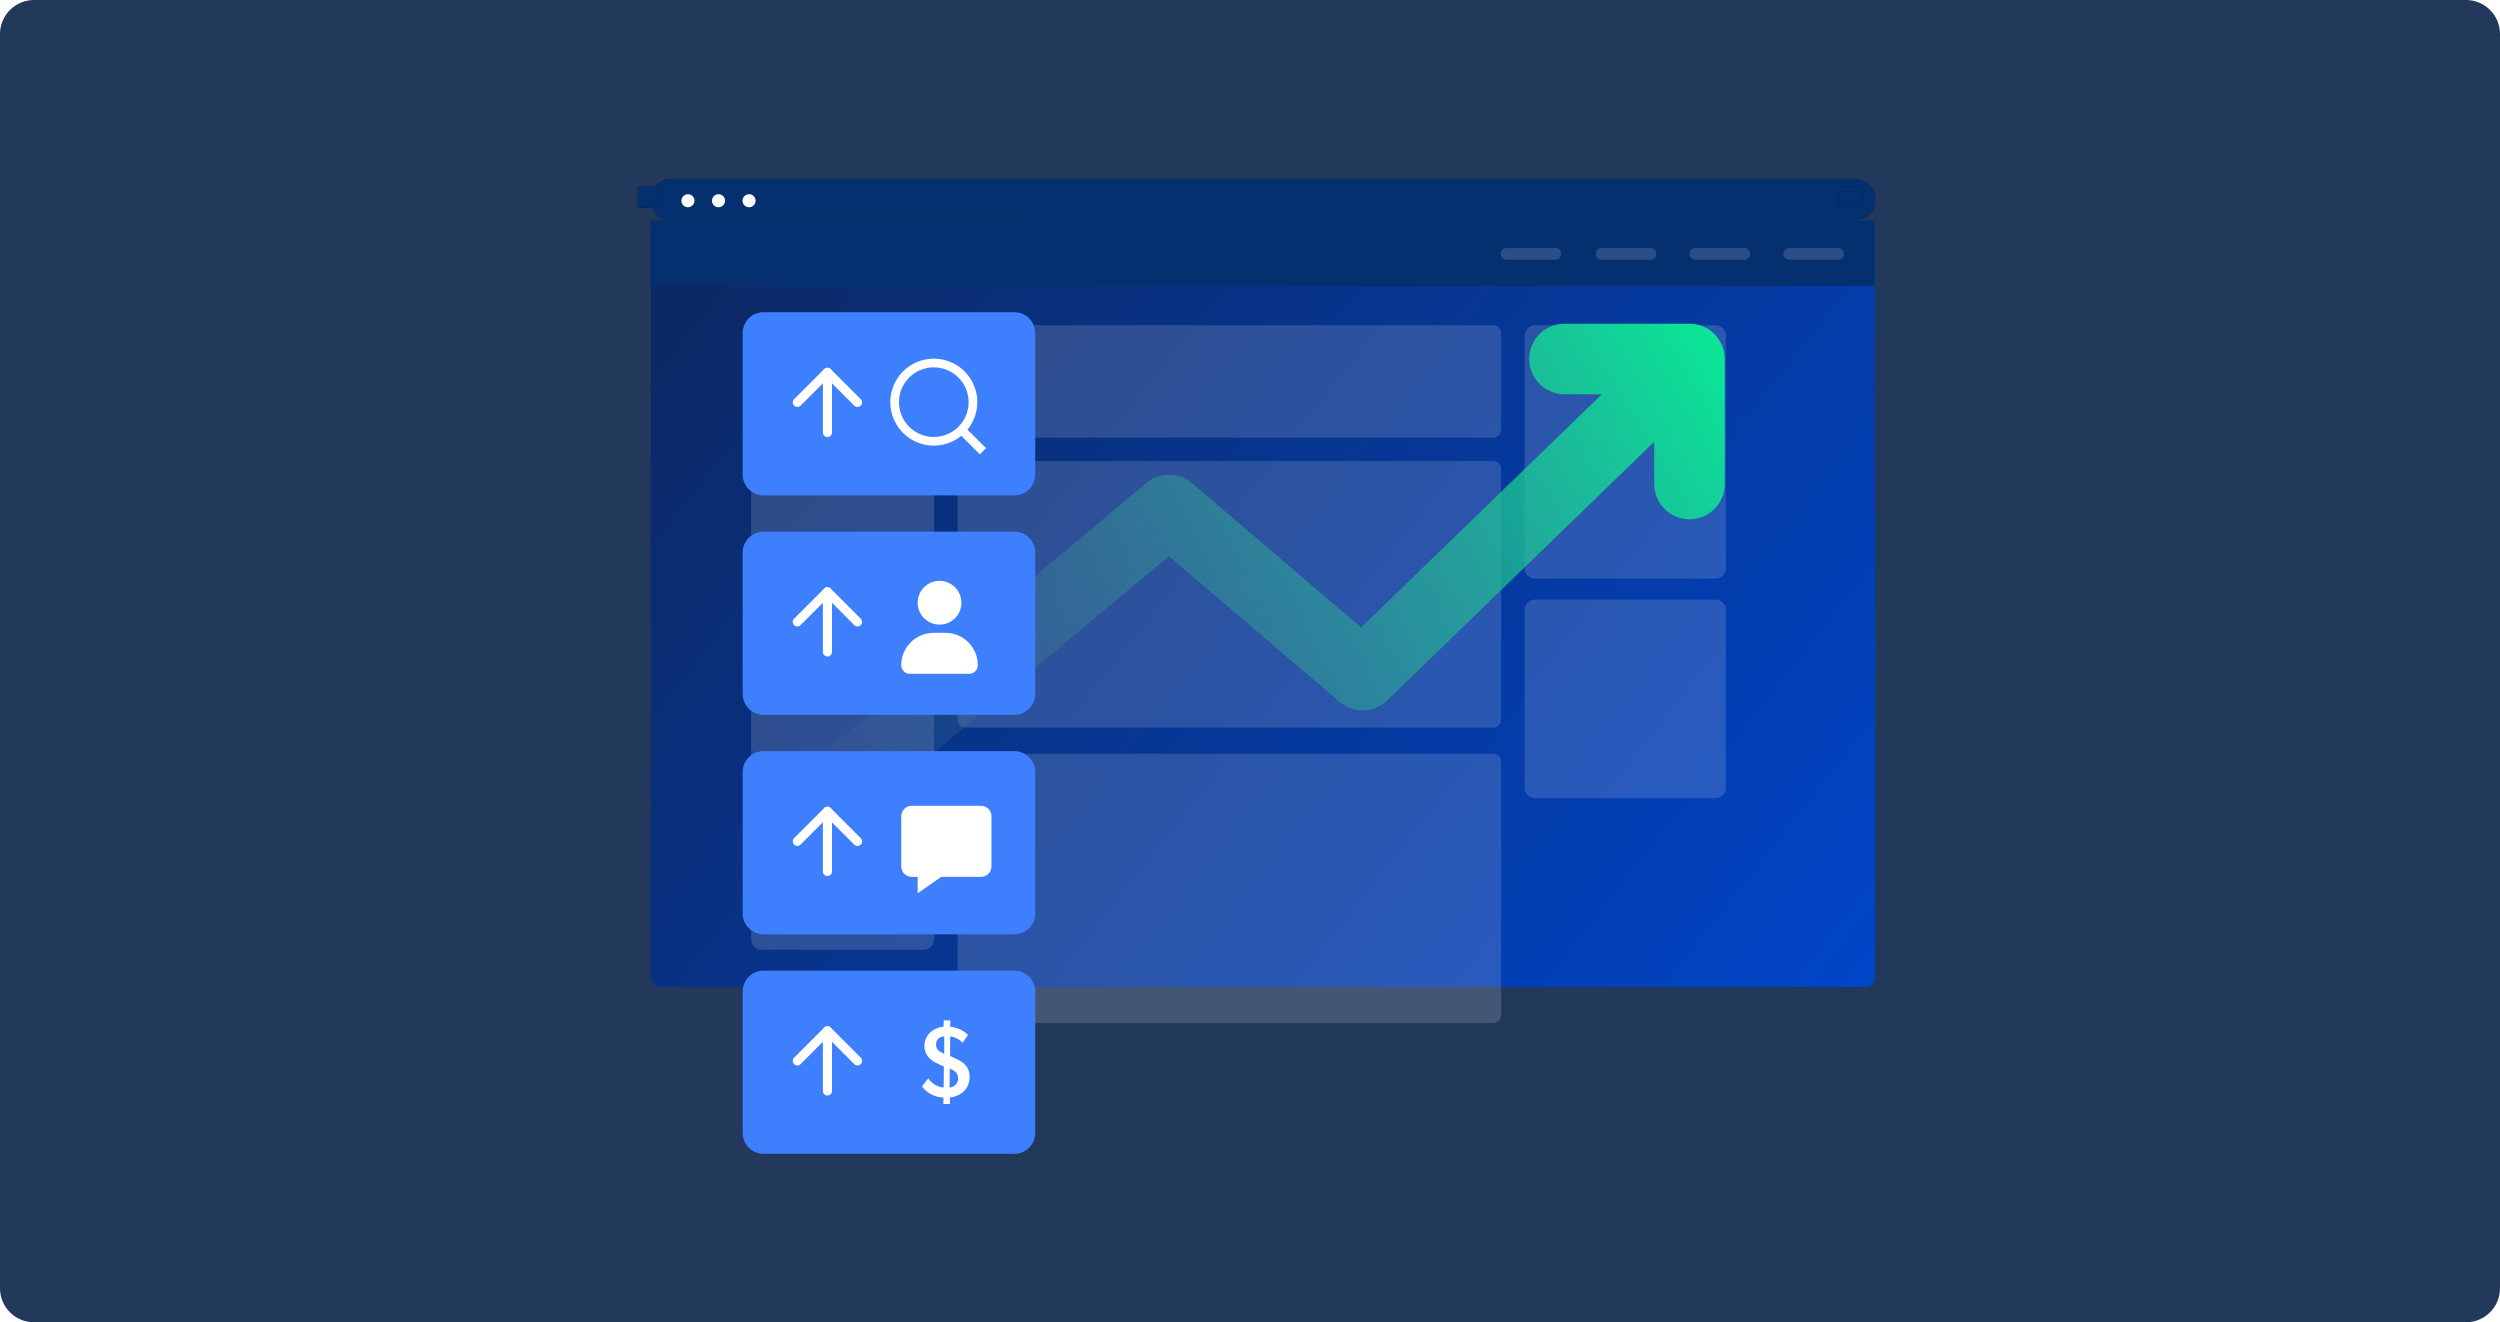<svg width="588" height="311" viewBox="0 0 588 311" fill="none" xmlns="http://www.w3.org/2000/svg">
<path d="M0 8C0 3.582 3.582 0 8 0H580C584.418 0 588 3.582 588 8V303C588 307.418 584.418 311 580 311H8C3.582 311 0 307.418 0 303V8Z" fill="#22395B"/>
<g filter="url(#filter0_di_6005_3658)">
<path d="M435.714 48.76H152.274C151.018 48.76 150 49.812 150 51.109V226.713C150 228.01 151.018 229.062 152.274 229.062H435.714C436.97 229.062 437.988 228.01 437.988 226.713V51.109C437.988 49.812 436.97 48.76 435.714 48.76Z" fill="url(#paint0_linear_6005_3658)"/>
<path d="M437.988 43.88C437.988 41.185 435.803 39 433.108 39H154.88C152.185 39 150 41.185 150 43.88C150 46.575 152.185 48.76 154.88 48.76H433.108C435.803 48.76 437.988 46.575 437.988 43.88Z" fill="#000C36"/>
<path d="M437.988 43.88C437.988 41.185 435.803 39 433.108 39H154.88C152.185 39 150 41.185 150 43.88C150 46.575 152.185 48.76 154.88 48.76H433.108C435.803 48.76 437.988 46.575 437.988 43.88Z" fill="#05306F"/>
<path d="M160.269 44.133C160.27 44.438 160.18 44.737 160.011 44.99C159.842 45.245 159.602 45.443 159.321 45.56C159.039 45.677 158.73 45.708 158.431 45.649C158.132 45.59 157.857 45.443 157.641 45.228C157.425 45.013 157.278 44.738 157.219 44.439C157.159 44.14 157.189 43.83 157.306 43.548C157.422 43.266 157.619 43.026 157.873 42.856C158.126 42.687 158.424 42.596 158.729 42.596C159.136 42.599 159.525 42.762 159.813 43.049C160.101 43.337 160.265 43.726 160.269 44.133Z" fill="white"/>
<path d="M167.456 44.133C167.457 44.438 167.367 44.737 167.198 44.991C167.029 45.245 166.788 45.443 166.507 45.56C166.225 45.677 165.915 45.708 165.616 45.649C165.317 45.589 165.042 45.443 164.827 45.227C164.611 45.011 164.464 44.736 164.405 44.437C164.346 44.138 164.377 43.827 164.494 43.546C164.611 43.264 164.809 43.023 165.062 42.854C165.316 42.685 165.615 42.595 165.919 42.596C166.121 42.595 166.322 42.634 166.509 42.711C166.695 42.788 166.865 42.901 167.008 43.044C167.151 43.187 167.264 43.357 167.341 43.544C167.418 43.731 167.457 43.931 167.456 44.133Z" fill="white"/>
<path d="M174.641 44.133C174.642 44.438 174.552 44.737 174.383 44.99C174.214 45.245 173.974 45.443 173.693 45.56C173.411 45.677 173.102 45.708 172.803 45.649C172.504 45.59 172.229 45.443 172.013 45.228C171.797 45.013 171.65 44.738 171.591 44.439C171.531 44.14 171.561 43.83 171.678 43.548C171.794 43.266 171.992 43.026 172.245 42.856C172.498 42.687 172.796 42.596 173.101 42.596C173.508 42.599 173.897 42.762 174.185 43.049C174.473 43.337 174.637 43.726 174.641 44.133Z" fill="white"/>
<path d="M421.049 53.071C421.049 52.392 420.499 51.842 419.82 51.842H183.571C182.892 51.842 182.342 52.392 182.342 53.071V57.804C182.342 58.483 182.892 59.033 183.571 59.033H419.82C420.499 59.033 421.049 58.483 421.049 57.804V53.071Z" fill="white"/>
<path d="M175.978 51.842H171.249C170.571 51.842 170.02 52.392 170.02 53.071V57.804C170.02 58.483 170.571 59.033 171.249 59.033H175.978C176.657 59.033 177.207 58.483 177.207 57.804V53.071C177.207 52.392 176.657 51.842 175.978 51.842Z" fill="white"/>
<path d="M161.497 59.033H166.226C166.905 59.033 167.455 58.483 167.455 57.804V53.071C167.455 52.392 166.905 51.842 166.226 51.842H161.497C160.818 51.842 160.268 52.392 160.268 53.071V57.804C160.268 58.483 160.818 59.033 161.497 59.033Z" fill="white"/>
<path d="M348.15 73.418H224.001C222.983 73.418 222.157 74.243 222.157 75.261V98.001C222.157 99.02 222.983 99.845 224.001 99.845H348.15C349.168 99.845 349.994 99.02 349.994 98.001V75.261C349.994 74.243 349.168 73.418 348.15 73.418Z" fill="#EDF1F6" fill-opacity="0.16"/>
<path d="M348.15 105.376H224.001C222.983 105.376 222.157 106.202 222.157 107.22V166.222C222.157 167.24 222.983 168.065 224.001 168.065H348.15C349.168 168.065 349.994 167.24 349.994 166.222V107.22C349.994 106.202 349.168 105.376 348.15 105.376Z" fill="#EDF1F6" fill-opacity="0.16"/>
<path d="M348.15 174.211H224.001C222.983 174.211 222.157 175.037 222.157 176.055V235.671C222.157 236.689 222.983 237.515 224.001 237.515H348.15C349.168 237.515 349.994 236.689 349.994 235.671V176.055C349.994 175.037 349.168 174.211 348.15 174.211Z" fill="#EDF1F6" fill-opacity="0.16"/>
<path d="M214.168 85.709H176.063C174.706 85.709 173.605 86.81 173.605 88.168V142.867C173.605 144.225 174.706 145.325 176.063 145.325H214.168C215.526 145.325 216.627 144.225 216.627 142.867V88.168C216.627 86.81 215.526 85.709 214.168 85.709Z" fill="#EDF1F6" fill-opacity="0.16"/>
<path d="M400.389 73.418H357.982C356.625 73.418 355.524 74.518 355.524 75.876V130.575C355.524 131.933 356.625 133.033 357.982 133.033H400.389C401.747 133.033 402.848 131.933 402.848 130.575V75.876C402.848 74.518 401.747 73.418 400.389 73.418Z" fill="#EDF1F6" fill-opacity="0.16"/>
<path d="M400.389 137.95H357.982C356.625 137.95 355.524 139.051 355.524 140.408V182.201C355.524 183.559 356.625 184.659 357.982 184.659H400.389C401.747 184.659 402.848 183.559 402.848 182.201V140.408C402.848 139.051 401.747 137.95 400.389 137.95Z" fill="#EDF1F6" fill-opacity="0.16"/>
<path d="M214.168 150.242H176.063C174.706 150.242 173.605 151.343 173.605 152.7V217.848C173.605 219.205 174.706 220.306 176.063 220.306H214.168C215.526 220.306 216.627 219.205 216.627 217.848V152.7C216.627 151.343 215.526 150.242 214.168 150.242Z" fill="#EDF1F6" fill-opacity="0.16"/>
<path fill-rule="evenodd" clip-rule="evenodd" d="M364.884 73.063C360.302 73.063 356.587 76.778 356.587 81.36C356.587 85.943 360.302 89.657 364.884 89.657H373.678L317.057 144.509L277.285 110.566C274.207 107.938 269.682 107.915 266.577 110.512L173.199 188.587L183.844 201.318L271.844 127.738L312.024 162.03C315.279 164.807 320.111 164.655 323.184 161.678L385.995 100.83V110.768C385.995 115.35 389.709 119.065 394.292 119.065C398.874 119.065 402.589 115.35 402.589 110.768V81.36C402.589 76.778 398.874 73.063 394.292 73.063H364.884Z" fill="url(#paint1_linear_6005_3658)"/>
<path d="M437.877 48.833H150V64.198H437.877V48.833Z" fill="#05306F"/>
<path d="M407.165 55.268H395.676C394.914 55.268 394.297 55.884 394.297 56.645C394.297 57.406 394.914 58.023 395.676 58.023H407.165C407.926 58.023 408.544 57.406 408.544 56.645C408.544 55.884 407.926 55.268 407.165 55.268Z" fill="#EDF1F6" fill-opacity="0.16"/>
<path d="M429.237 55.268H417.748C416.987 55.268 416.369 55.884 416.369 56.645C416.369 57.406 416.987 58.023 417.748 58.023H429.237C429.999 58.023 430.616 57.406 430.616 56.645C430.616 55.884 429.999 55.268 429.237 55.268Z" fill="#EDF1F6" fill-opacity="0.16"/>
<path d="M385.104 55.268H373.615C372.854 55.268 372.236 55.884 372.236 56.645C372.236 57.406 372.854 58.023 373.615 58.023H385.104C385.866 58.023 386.483 57.406 386.483 56.645C386.483 55.884 385.866 55.268 385.104 55.268Z" fill="#EDF1F6" fill-opacity="0.16"/>
<path d="M362.751 55.268H351.262C350.501 55.268 349.883 55.884 349.883 56.645C349.883 57.406 350.501 58.023 351.262 58.023H362.751C363.513 58.023 364.13 57.406 364.13 56.645C364.13 55.884 363.513 55.268 362.751 55.268Z" fill="#EDF1F6" fill-opacity="0.16"/>
</g>
<rect x="432.714" y="43.917" width="5.286" height="4.855" fill="#000D36"/>
<rect x="432.714" y="43.917" width="5.286" height="4.855" fill="#05306F"/>
<path d="M238.569 125.043H179.595C176.88 125.043 174.678 127.245 174.678 129.96V163.212C174.678 165.928 176.88 168.129 179.595 168.129H238.569C241.285 168.129 243.486 165.928 243.486 163.212V129.96C243.486 127.245 241.285 125.043 238.569 125.043Z" fill="#3D7FFC"/>
<path d="M220.979 146.908C223.82 146.908 226.123 144.604 226.123 141.763C226.123 138.922 223.82 136.619 220.979 136.619C218.138 136.619 215.834 138.922 215.834 141.763C215.834 144.604 218.138 146.908 220.979 146.908Z" fill="white"/>
<path d="M211.976 156.452C211.976 152.246 215.385 148.836 219.591 148.836H222.367C226.572 148.836 229.982 152.246 229.982 156.452C229.982 157.574 229.073 158.483 227.951 158.483H214.007C212.885 158.483 211.976 157.574 211.976 156.452Z" fill="white"/>
<path d="M194.614 153.338V139.191" stroke="white" stroke-width="2.151" stroke-linecap="round" stroke-linejoin="round"/>
<path d="M187.537 146.265L194.61 139.191L201.684 146.265" stroke="white" stroke-width="2.151" stroke-linecap="round" stroke-linejoin="round"/>
<path d="M238.569 176.67H179.595C176.88 176.67 174.678 178.871 174.678 181.586V214.838C174.678 217.554 176.88 219.755 179.595 219.755H238.569C241.285 219.755 243.486 217.554 243.486 214.838V181.586C243.486 178.871 241.285 176.67 238.569 176.67Z" fill="#3D7FFC"/>
<path d="M215.834 210.109V205.608H222.265L215.834 210.109Z" fill="white"/>
<path d="M211.976 191.99C211.976 190.632 213.077 189.531 214.435 189.531H230.739C232.096 189.531 233.197 190.632 233.197 191.99V203.779C233.197 205.136 232.096 206.237 230.739 206.237H214.435C213.077 206.237 211.976 205.136 211.976 203.779V191.99Z" fill="white"/>
<path d="M194.614 204.965V190.817" stroke="white" stroke-width="2.151" stroke-linecap="round" stroke-linejoin="round"/>
<path d="M187.537 197.891L194.61 190.817L201.684 197.891" stroke="white" stroke-width="2.151" stroke-linecap="round" stroke-linejoin="round"/>
<path d="M238.569 228.296H179.595C176.88 228.296 174.678 230.497 174.678 233.213V266.464C174.678 269.18 176.88 271.381 179.595 271.381H238.569C241.285 271.381 243.486 269.18 243.486 266.464V233.213C243.486 230.497 241.285 228.296 238.569 228.296Z" fill="#3D7FFC"/>
<path d="M221.901 258.149L221.877 259.659H223.411L223.435 258.125C224.37 258.029 225.521 257.669 226.336 256.998C227.294 256.255 228.061 254.961 228.061 253.379C228.061 251.174 226.959 249.975 224.969 249.064L223.459 248.369L223.483 243.767C224.466 243.887 225.617 244.366 226.384 245.277L227.678 243.455C226.743 242.353 224.969 241.61 223.483 241.49L223.507 240.004H221.973L221.925 241.466C219.432 241.73 217.419 243.479 217.419 245.996C217.419 247.842 218.522 248.873 219.121 249.352C219.624 249.759 220.295 250.095 221.134 250.455L221.997 250.838L221.949 255.776C220.727 255.752 219.097 254.865 218.33 253.618L216.844 255.536C218.042 257.142 219.984 258.101 221.901 258.149ZM222.093 243.743L222.069 247.866L221.805 247.746C221.038 247.386 220.152 246.859 220.152 245.733C220.152 244.438 220.942 243.863 222.093 243.743ZM223.339 255.8L223.387 251.317L223.867 251.557C224.778 251.989 225.353 252.564 225.353 253.738C225.353 254.937 224.274 255.728 223.339 255.8Z" fill="white"/>
<path d="M194.614 256.591V242.443" stroke="white" stroke-width="2.151" stroke-linecap="round" stroke-linejoin="round"/>
<path d="M187.537 249.517L194.61 242.443L201.684 249.517" stroke="white" stroke-width="2.151" stroke-linecap="round" stroke-linejoin="round"/>
<path d="M238.569 73.424H179.595C176.88 73.424 174.678 75.626 174.678 78.341V111.593C174.678 114.308 176.88 116.51 179.595 116.51H238.569C241.285 116.51 243.486 114.308 243.486 111.593V78.341C243.486 75.626 241.285 73.424 238.569 73.424Z" fill="#3D7FFC"/>
<path d="M194.614 101.719V87.572" stroke="white" stroke-width="2.151" stroke-linecap="round" stroke-linejoin="round"/>
<path d="M187.537 94.645L194.61 87.572L201.684 94.645" stroke="white" stroke-width="2.151" stroke-linecap="round" stroke-linejoin="round"/>
<path d="M219.631 104.818C217.608 104.818 215.63 104.218 213.948 103.094C212.266 101.969 210.954 100.372 210.18 98.502C209.406 96.633 209.203 94.576 209.598 92.591C209.992 90.606 210.967 88.784 212.398 87.353C213.828 85.922 215.651 84.948 217.636 84.553C219.62 84.158 221.677 84.361 223.547 85.135C225.416 85.91 227.014 87.221 228.138 88.903C229.262 90.585 229.862 92.564 229.862 94.587C229.859 97.299 228.78 99.9 226.862 101.818C224.945 103.735 222.344 104.815 219.631 104.818ZM219.631 86.403C218.013 86.403 216.431 86.883 215.085 87.782C213.739 88.681 212.69 89.959 212.07 91.455C211.451 92.951 211.289 94.596 211.604 96.184C211.92 97.771 212.7 99.23 213.844 100.374C214.989 101.519 216.447 102.299 218.035 102.614C219.623 102.93 221.268 102.768 222.764 102.149C224.259 101.529 225.538 100.48 226.437 99.134C227.336 97.788 227.816 96.206 227.816 94.587C227.814 92.417 226.951 90.337 225.416 88.803C223.882 87.269 221.802 86.405 219.631 86.403Z" fill="white"/>
<path d="M226.495 100.002L225.048 101.448L230.463 106.864L231.91 105.417L226.495 100.002Z" fill="white"/>
<rect x="150" y="43.917" width="5.531" height="4.917" fill="#000D36"/>
<rect x="150" y="43.917" width="5.531" height="4.917" fill="#05306F"/>
<defs>
<filter id="filter0_di_6005_3658" x="135.25" y="24.25" width="323.635" height="234.161" filterUnits="userSpaceOnUse" color-interpolation-filters="sRGB">
<feFlood flood-opacity="0" result="BackgroundImageFix"/>
<feColorMatrix in="SourceAlpha" type="matrix" values="0 0 0 0 0 0 0 0 0 0 0 0 0 0 0 0 0 0 127 0" result="hardAlpha"/>
<feOffset dx="3.073" dy="3.073"/>
<feGaussianBlur stdDeviation="8.912"/>
<feColorMatrix type="matrix" values="0 0 0 0 0 0 0 0 0 0.297 0 0 0 0 0.859 0 0 0 0.14 0"/>
<feBlend mode="normal" in2="BackgroundImageFix" result="effect1_dropShadow_6005_3658"/>
<feBlend mode="normal" in="SourceGraphic" in2="effect1_dropShadow_6005_3658" result="shape"/>
<feColorMatrix in="SourceAlpha" type="matrix" values="0 0 0 0 0 0 0 0 0 0 0 0 0 0 0 0 0 0 127 0" result="hardAlpha"/>
<feOffset/>
<feGaussianBlur stdDeviation="2.151"/>
<feComposite in2="hardAlpha" operator="arithmetic" k2="-1" k3="1"/>
<feColorMatrix type="matrix" values="0 0 0 0 0.035 0 0 0 0 0.105 0 0 0 0 0.212 0 0 0 0.09 0"/>
<feBlend mode="normal" in2="shape" result="effect2_innerShadow_6005_3658"/>
</filter>
<linearGradient id="paint0_linear_6005_3658" x1="174.278" y1="48.76" x2="425.636" y2="246.79" gradientUnits="userSpaceOnUse">
<stop stop-color="#0C2966"/>
<stop offset="1" stop-color="#0045C9"/>
</linearGradient>
<linearGradient id="paint1_linear_6005_3658" x1="396.5" y1="73" x2="173" y2="208" gradientUnits="userSpaceOnUse">
<stop stop-color="#0BE597"/>
<stop offset="1" stop-color="#5B588E" stop-opacity="0"/>
</linearGradient>
</defs>
</svg>
